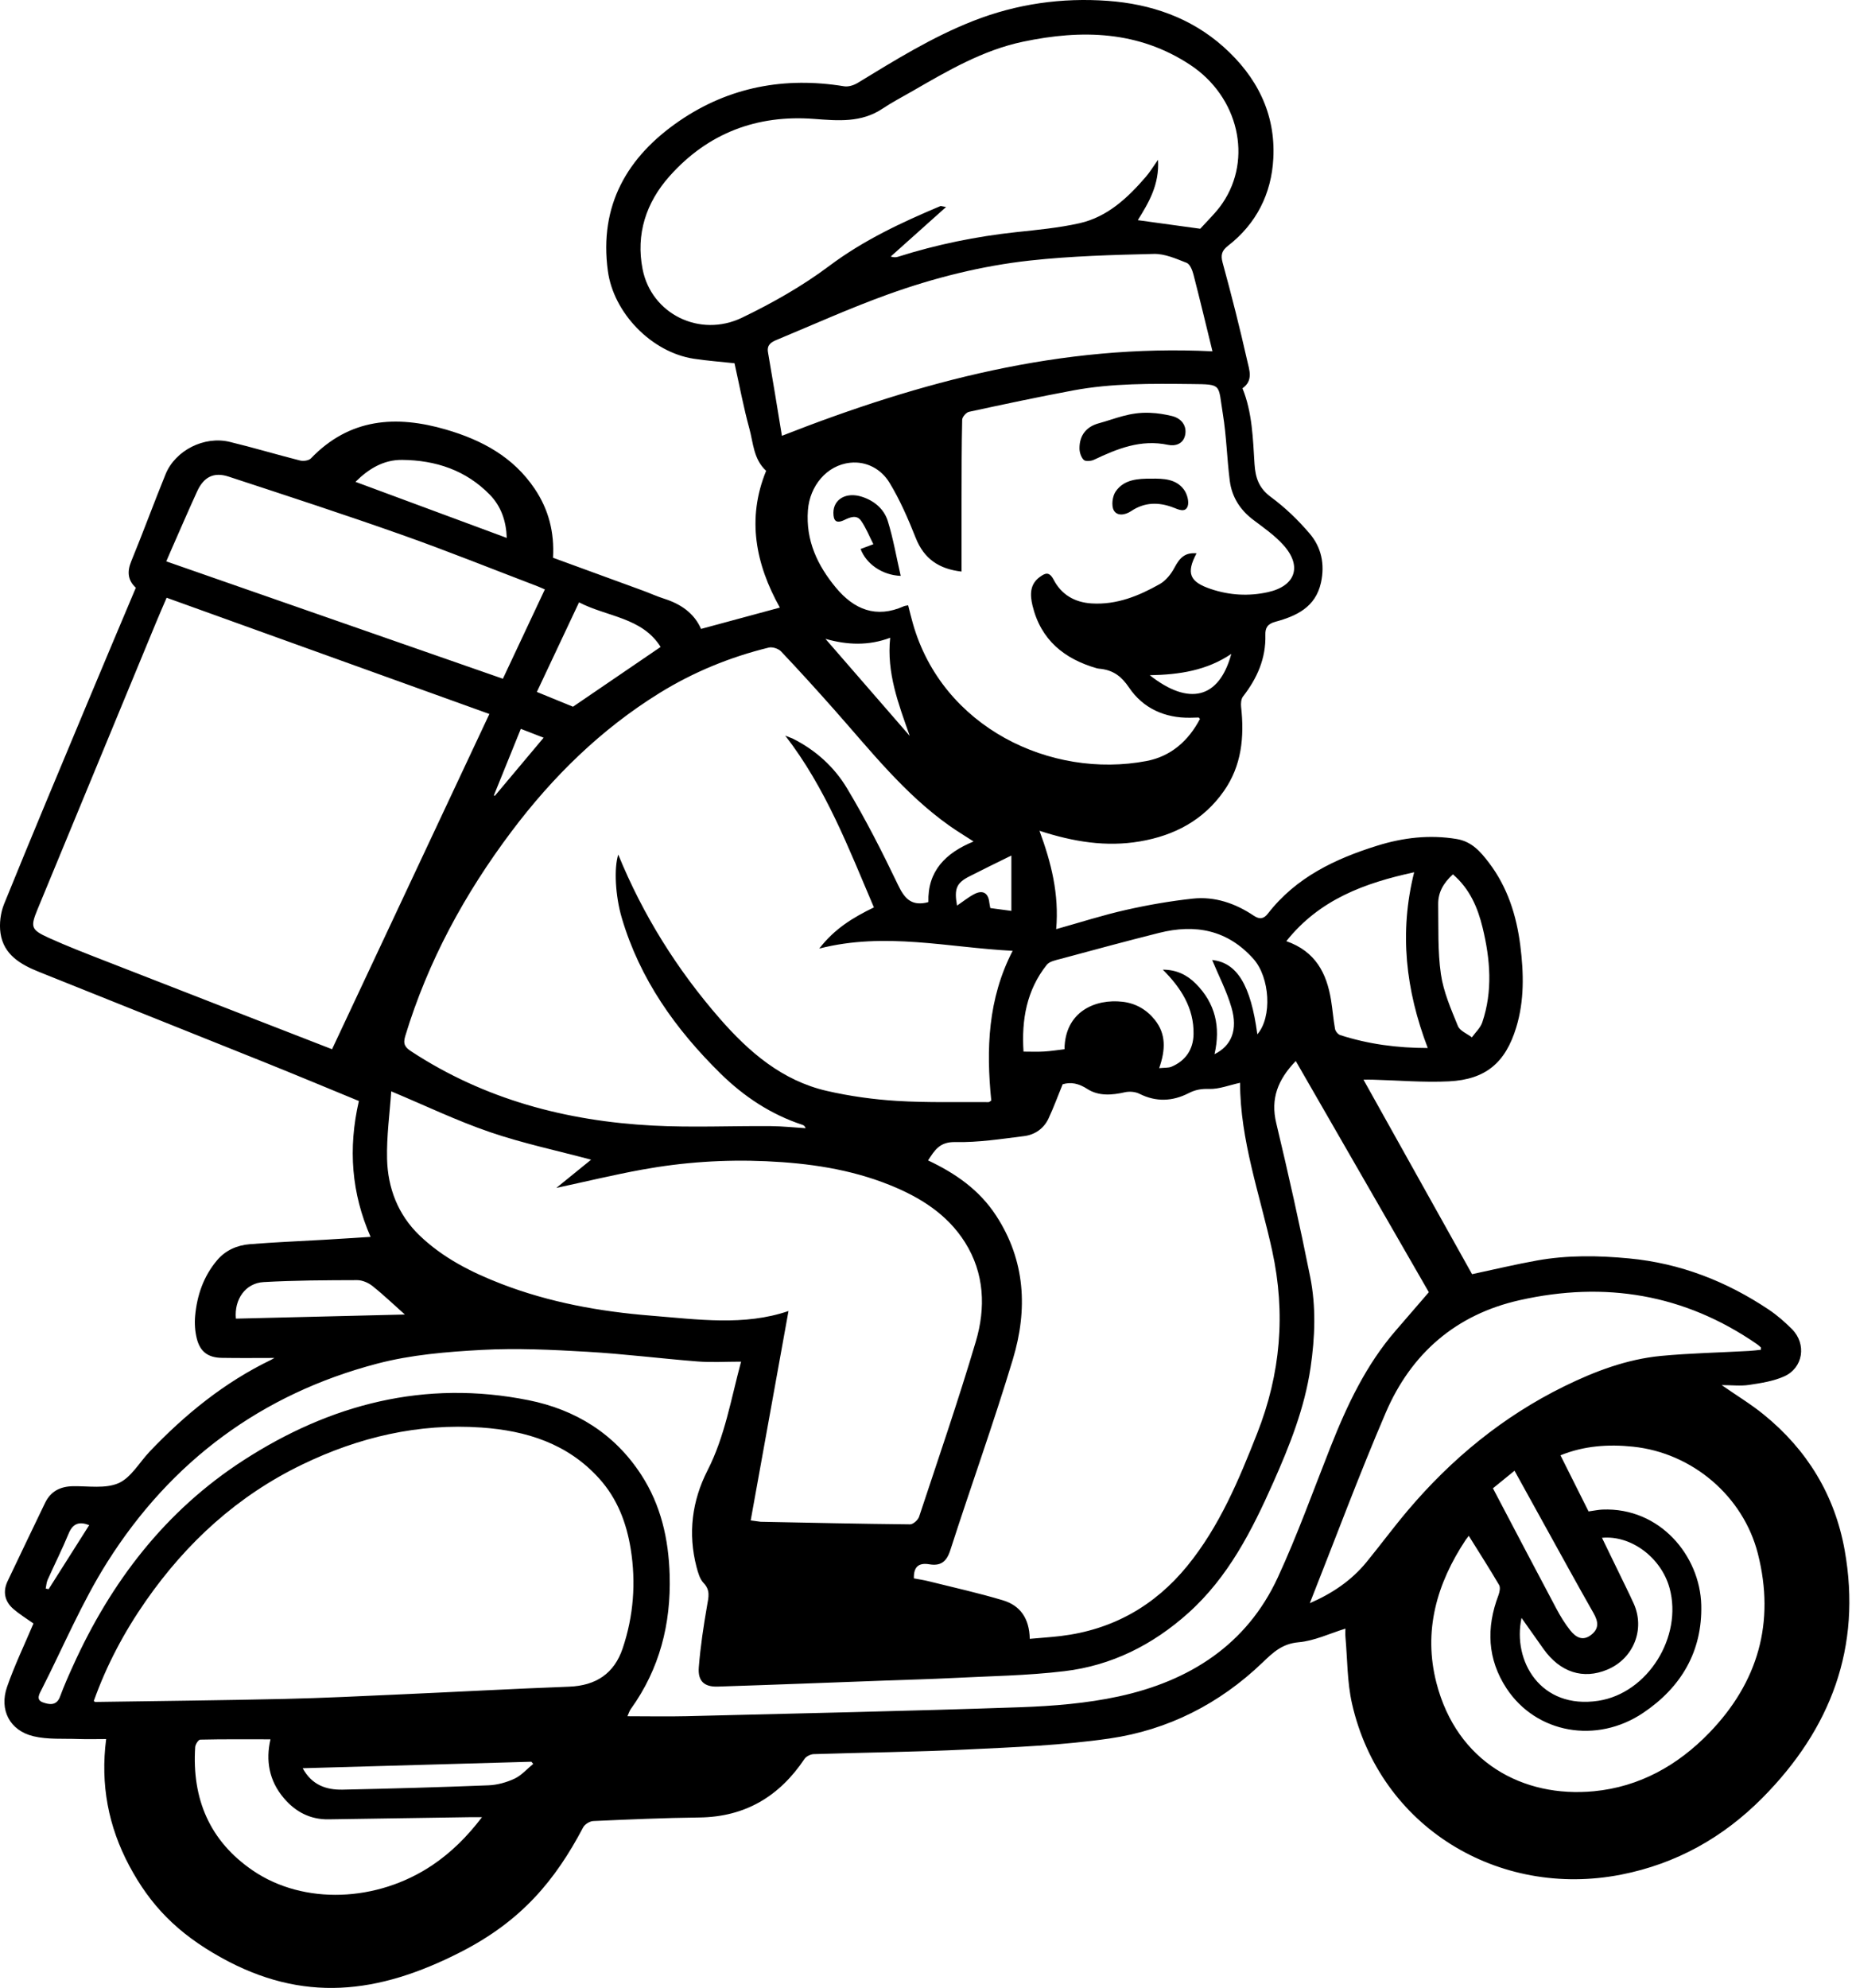 <svg width="41" height="44" viewBox="0 0 41 44" fill="none" xmlns="http://www.w3.org/2000/svg">
<path id="Union" d="M24.527 0.019C25.476 0.089 26.356 0.388 27.082 1.033C27.819 1.689 28.242 2.509 28.189 3.507C28.148 4.287 27.815 4.952 27.185 5.441C27.052 5.545 27.019 5.64 27.067 5.815C27.264 6.533 27.447 7.256 27.611 7.982C27.655 8.181 27.753 8.423 27.506 8.594C27.724 9.13 27.737 9.704 27.773 10.272C27.793 10.575 27.869 10.804 28.133 10.999C28.448 11.231 28.737 11.509 28.991 11.807C29.253 12.112 29.333 12.49 29.244 12.895C29.125 13.439 28.7 13.636 28.234 13.762C28.056 13.81 28.009 13.901 28.013 14.053C28.027 14.573 27.831 15.014 27.518 15.416C27.475 15.472 27.468 15.571 27.476 15.647C27.55 16.311 27.488 16.949 27.093 17.511C26.642 18.154 26 18.493 25.237 18.623C24.488 18.751 23.763 18.632 23.012 18.388C23.273 19.093 23.449 19.789 23.382 20.565C23.921 20.414 24.418 20.254 24.925 20.14C25.411 20.03 25.906 19.944 26.401 19.89C26.893 19.836 27.349 19.994 27.757 20.268C27.891 20.358 27.982 20.334 28.07 20.22C28.691 19.419 29.557 19.008 30.492 18.717C31.065 18.539 31.649 18.47 32.252 18.571C32.587 18.628 32.78 18.856 32.96 19.092C33.372 19.632 33.573 20.26 33.657 20.93C33.734 21.541 33.748 22.149 33.565 22.746C33.327 23.521 32.892 23.893 32.078 23.934C31.518 23.962 30.953 23.912 30.39 23.897C30.328 23.895 30.267 23.897 30.185 23.897C30.997 25.352 31.801 26.791 32.589 28.202C33.082 28.097 33.552 27.984 34.027 27.899C34.702 27.778 35.382 27.788 36.065 27.853C37.197 27.96 38.219 28.359 39.157 28.986C39.342 29.11 39.514 29.261 39.672 29.419C39.998 29.748 39.922 30.274 39.499 30.464C39.259 30.572 38.984 30.613 38.72 30.653C38.533 30.681 38.339 30.657 38.115 30.657C38.448 30.889 38.764 31.079 39.047 31.31C40.006 32.089 40.618 33.09 40.837 34.307C41.222 36.459 40.528 38.27 39.017 39.793C38.149 40.669 37.111 41.252 35.888 41.492C33.178 42.023 30.551 40.441 29.931 37.707C29.823 37.23 29.83 36.727 29.786 36.235C29.78 36.169 29.785 36.101 29.785 36.047C29.433 36.156 29.096 36.319 28.747 36.349C28.386 36.381 28.184 36.573 27.95 36.798C26.999 37.711 25.858 38.291 24.562 38.479C23.522 38.63 22.464 38.671 21.412 38.722C20.279 38.778 19.145 38.788 18.011 38.825C17.942 38.828 17.848 38.875 17.81 38.931C17.254 39.76 16.499 40.214 15.485 40.227C14.701 40.236 13.916 40.271 13.132 40.306C13.054 40.31 12.946 40.378 12.91 40.446C12.291 41.62 11.546 42.516 10.203 43.203C8.358 44.147 6.701 44.33 4.898 43.329C3.916 42.784 3.324 42.162 2.862 41.296C2.398 40.425 2.22 39.5 2.35 38.491C2.143 38.491 1.937 38.497 1.732 38.49C1.401 38.478 1.058 38.505 0.74 38.429C0.217 38.304 -0.022 37.846 0.157 37.334C0.323 36.857 0.544 36.399 0.741 35.933C0.601 35.834 0.436 35.733 0.293 35.609C0.103 35.443 0.059 35.228 0.167 34.999C0.44 34.42 0.72 33.845 0.996 33.268C1.12 33.009 1.33 32.901 1.612 32.895C1.953 32.889 2.334 32.955 2.625 32.827C2.901 32.705 3.084 32.371 3.31 32.132C4.095 31.307 4.967 30.597 5.999 30.099C6.032 30.082 6.064 30.062 6.075 30.056C5.697 30.056 5.303 30.061 4.909 30.054C4.607 30.049 4.43 29.919 4.357 29.628C4.316 29.466 4.305 29.289 4.32 29.123C4.362 28.67 4.505 28.251 4.804 27.896C4.995 27.669 5.251 27.561 5.533 27.538C6.082 27.494 6.633 27.472 7.183 27.44C7.514 27.421 7.846 27.399 8.204 27.376C7.781 26.411 7.703 25.422 7.945 24.369C7.255 24.085 6.568 23.798 5.877 23.52C4.206 22.849 2.534 22.181 0.863 21.511C0.456 21.348 0.08 21.131 0.011 20.654C-0.019 20.445 0.012 20.201 0.092 20.005C0.703 18.5 1.332 17.002 1.958 15.503C2.304 14.673 2.655 13.845 3.007 13.009C2.829 12.844 2.811 12.656 2.904 12.427C3.167 11.787 3.405 11.136 3.666 10.495C3.882 9.968 4.521 9.644 5.084 9.78C5.607 9.906 6.122 10.061 6.643 10.193C6.717 10.211 6.836 10.195 6.883 10.146C7.739 9.256 8.766 9.184 9.878 9.509C10.667 9.74 11.361 10.111 11.837 10.818C12.147 11.279 12.275 11.781 12.243 12.345C12.908 12.588 13.57 12.829 14.232 13.072C14.39 13.13 14.544 13.201 14.705 13.252C15.075 13.37 15.369 13.574 15.52 13.92C16.108 13.761 16.684 13.605 17.265 13.448C16.732 12.494 16.525 11.485 16.961 10.421C16.681 10.164 16.677 9.806 16.59 9.488C16.462 9.022 16.373 8.544 16.261 8.04C15.967 8.008 15.662 7.986 15.359 7.94C14.424 7.797 13.583 6.929 13.457 5.998C13.259 4.543 13.888 3.465 15.041 2.676C16.137 1.925 17.372 1.694 18.688 1.91C18.781 1.925 18.901 1.888 18.986 1.836C19.815 1.331 20.638 0.819 21.548 0.462C22.51 0.085 23.508 -0.055 24.527 0.019ZM4.431 38.504C4.392 38.505 4.325 38.61 4.321 38.669C4.247 39.815 4.641 40.752 5.603 41.405C6.722 42.165 8.35 42.105 9.575 41.28C9.991 40.999 10.343 40.65 10.67 40.221C10.539 40.221 10.454 40.219 10.37 40.221C9.338 40.236 8.305 40.252 7.273 40.268C6.866 40.274 6.541 40.102 6.284 39.799C5.954 39.412 5.88 38.961 5.988 38.497L5.209 38.496C4.949 38.496 4.69 38.498 4.431 38.504ZM36.152 32.02C35.614 31.963 35.071 31.998 34.546 32.211C34.758 32.635 34.967 33.051 35.168 33.453C35.293 33.436 35.385 33.416 35.476 33.412C36.749 33.361 37.636 34.436 37.663 35.526C37.688 36.553 37.216 37.346 36.381 37.909C35.344 38.609 34.008 38.366 33.352 37.37C32.928 36.725 32.899 36.028 33.172 35.311C33.198 35.241 33.22 35.137 33.188 35.082C32.978 34.723 32.752 34.373 32.516 33.993C32.477 34.043 32.462 34.062 32.449 34.081C31.806 35.05 31.504 36.1 31.8 37.248C32.252 39.002 33.716 39.798 35.289 39.646C36.292 39.549 37.14 39.077 37.84 38.353C38.924 37.232 39.301 35.906 38.917 34.391C38.596 33.121 37.47 32.157 36.152 32.02ZM6.701 39.137C6.904 39.509 7.221 39.618 7.583 39.611C8.661 39.588 9.739 39.558 10.817 39.515C11.012 39.507 11.216 39.45 11.393 39.367C11.547 39.294 11.668 39.152 11.804 39.041L11.763 38.993C10.091 39.04 8.417 39.088 6.701 39.137ZM28.686 23.484C28.288 23.897 28.124 24.317 28.254 24.859C28.524 25.988 28.777 27.122 29.005 28.26C29.138 28.925 29.112 29.6 29.013 30.273C28.881 31.167 28.551 31.995 28.188 32.812C27.715 33.876 27.193 34.908 26.303 35.705C25.516 36.409 24.607 36.865 23.563 36.989C22.741 37.088 21.908 37.098 21.079 37.141C20.599 37.165 20.117 37.178 19.636 37.195C18.387 37.241 17.137 37.29 15.887 37.33C15.591 37.339 15.447 37.209 15.47 36.906C15.506 36.447 15.575 35.989 15.654 35.535C15.686 35.351 15.73 35.197 15.576 35.037C15.492 34.949 15.453 34.807 15.42 34.683C15.227 33.941 15.319 33.22 15.663 32.546C16.047 31.796 16.18 30.978 16.406 30.138C16.066 30.138 15.754 30.158 15.447 30.134C14.629 30.07 13.813 29.966 12.995 29.919C12.22 29.874 11.44 29.836 10.667 29.878C9.892 29.92 9.101 29.985 8.354 30.181C5.79 30.852 3.785 32.343 2.374 34.577C1.813 35.465 1.403 36.447 0.925 37.387C0.874 37.488 0.787 37.62 0.948 37.679C1.084 37.728 1.252 37.764 1.33 37.55C1.415 37.319 1.515 37.093 1.617 36.869C2.458 35.01 3.66 33.441 5.386 32.324C7.313 31.077 9.407 30.533 11.695 30.99C12.743 31.199 13.607 31.734 14.197 32.644C14.632 33.314 14.802 34.065 14.825 34.861C14.856 35.946 14.602 36.941 13.964 37.828C13.935 37.868 13.921 37.918 13.89 37.986C14.344 37.986 14.772 37.995 15.199 37.985C17.66 37.924 20.123 37.872 22.584 37.787C23.315 37.761 24.056 37.702 24.769 37.547C26.328 37.209 27.598 36.409 28.289 34.913C28.724 33.971 29.074 32.99 29.456 32.025C29.822 31.101 30.241 30.209 30.899 29.45C31.141 29.171 31.383 28.89 31.632 28.601C30.684 26.955 29.692 25.231 28.686 23.484ZM10.657 31.596C9.263 31.498 7.943 31.81 6.693 32.414C5.266 33.102 4.135 34.136 3.232 35.429C2.75 36.12 2.358 36.858 2.077 37.648C2.093 37.662 2.099 37.67 2.105 37.67C3.502 37.649 4.9 37.635 6.296 37.603C7.15 37.584 8.003 37.541 8.856 37.503C10.103 37.448 11.35 37.379 12.598 37.332C13.193 37.309 13.597 37.043 13.786 36.481C14.026 35.765 14.082 35.028 13.963 34.285C13.87 33.708 13.668 33.172 13.266 32.726C12.567 31.95 11.653 31.666 10.657 31.596ZM35.465 34.037C35.589 34.292 35.703 34.526 35.816 34.76C35.933 35.003 36.055 35.245 36.167 35.491C36.424 36.062 36.164 36.711 35.584 36.954C35.048 37.179 34.539 37.015 34.17 36.497C34.013 36.277 33.858 36.056 33.684 35.81C33.479 36.762 34.106 37.841 35.386 37.644C36.483 37.474 37.253 36.224 36.962 35.152C36.78 34.482 36.115 33.975 35.465 34.037ZM27.453 23.966C27.212 24.018 26.988 24.109 26.767 24.102C26.596 24.096 26.464 24.119 26.313 24.196C25.959 24.377 25.594 24.395 25.225 24.209C25.134 24.163 25.005 24.153 24.905 24.175C24.616 24.241 24.322 24.264 24.072 24.103C23.882 23.98 23.709 23.943 23.525 23.999C23.418 24.26 23.326 24.513 23.213 24.755C23.108 24.98 22.91 25.116 22.672 25.146C22.166 25.209 21.655 25.289 21.148 25.278C20.803 25.27 20.691 25.459 20.546 25.684C21.158 25.972 21.682 26.339 22.051 26.904C22.704 27.903 22.753 28.987 22.424 30.082C21.997 31.501 21.493 32.897 21.039 34.308C20.957 34.565 20.828 34.666 20.573 34.623C20.328 34.582 20.224 34.69 20.232 34.935C20.345 34.956 20.452 34.972 20.556 34.998C21.107 35.135 21.662 35.258 22.205 35.421C22.579 35.534 22.789 35.814 22.797 36.273C23.039 36.251 23.262 36.237 23.482 36.211C24.625 36.073 25.557 35.55 26.284 34.66C26.997 33.785 27.424 32.761 27.832 31.724C28.35 30.409 28.467 29.074 28.164 27.683C27.894 26.447 27.454 25.241 27.453 23.966ZM33.051 32.941C33.526 33.843 33.986 34.724 34.453 35.601C34.543 35.77 34.644 35.937 34.763 36.086C34.88 36.232 35.033 36.334 35.223 36.187C35.406 36.047 35.384 35.89 35.278 35.704C34.908 35.054 34.55 34.398 34.188 33.745C33.97 33.351 33.752 32.957 33.529 32.552C33.356 32.693 33.207 32.814 33.051 32.941ZM38.897 29.751C37.292 28.642 35.531 28.353 33.644 28.777C32.231 29.094 31.241 29.956 30.678 31.267C30.087 32.643 29.566 34.049 28.997 35.484C29.503 35.264 29.92 34.979 30.25 34.577C30.558 34.2 30.848 33.808 31.162 33.436C32.133 32.288 33.273 31.351 34.627 30.685C35.307 30.351 36.014 30.084 36.772 30.011C37.419 29.95 38.071 29.937 38.721 29.901C38.81 29.896 38.898 29.884 38.983 29.875C38.983 29.838 38.986 29.827 38.983 29.824C38.955 29.799 38.928 29.773 38.897 29.751ZM1.975 33.756C1.753 33.671 1.612 33.718 1.519 33.945C1.376 34.291 1.207 34.626 1.054 34.968C1.028 35.027 1.025 35.096 1.012 35.161C1.033 35.165 1.056 35.169 1.077 35.173C1.375 34.703 1.674 34.232 1.975 33.756ZM8.661 24.155C8.628 24.642 8.557 25.149 8.569 25.653C8.585 26.296 8.811 26.884 9.282 27.339C9.801 27.84 10.436 28.161 11.102 28.418C12.167 28.828 13.278 29.029 14.411 29.12C15.446 29.203 16.483 29.352 17.456 29.017C17.18 30.544 16.902 32.086 16.619 33.652L16.84 33.682C17.943 33.704 19.045 33.728 20.148 33.739C20.216 33.739 20.323 33.643 20.347 33.571C20.774 32.281 21.217 30.994 21.603 29.692C21.824 28.947 21.795 28.184 21.365 27.5C20.971 26.873 20.366 26.497 19.693 26.227C18.817 25.875 17.898 25.744 16.96 25.702C16.034 25.661 15.118 25.723 14.209 25.889C13.6 26 12.996 26.146 12.316 26.293C12.614 26.051 12.865 25.848 13.086 25.668C12.343 25.469 11.58 25.308 10.848 25.058C10.119 24.809 9.419 24.472 8.661 24.155ZM7.909 28.334C7.218 28.336 6.526 28.338 5.837 28.377C5.433 28.399 5.183 28.76 5.222 29.186C6.477 29.156 7.718 29.125 8.963 29.095C8.722 28.881 8.493 28.661 8.247 28.465C8.156 28.392 8.022 28.334 7.909 28.334ZM17.019 14.333C16.162 14.543 15.353 14.874 14.601 15.339C13.305 16.141 12.237 17.19 11.325 18.402C10.288 19.781 9.474 21.275 8.971 22.933C8.917 23.11 8.97 23.183 9.102 23.269C10.726 24.334 12.535 24.812 14.45 24.913C15.318 24.959 16.191 24.918 17.062 24.925C17.32 24.927 17.578 24.955 17.835 24.971C17.817 24.923 17.793 24.906 17.766 24.897C17.068 24.667 16.472 24.273 15.952 23.762C14.956 22.783 14.165 21.673 13.765 20.316C13.622 19.831 13.59 19.216 13.687 18.914C14.235 20.255 14.99 21.461 15.937 22.547C16.584 23.288 17.317 23.918 18.302 24.145C18.812 24.262 19.337 24.335 19.86 24.367C20.532 24.408 21.209 24.389 21.885 24.394C21.904 24.394 21.923 24.372 21.945 24.358C21.83 23.222 21.869 22.108 22.418 21.045C20.99 20.973 19.594 20.622 18.137 20.995C18.477 20.554 18.889 20.305 19.347 20.084C18.788 18.775 18.283 17.443 17.384 16.282L17.546 16.346C18.052 16.598 18.467 16.973 18.75 17.445C19.165 18.136 19.532 18.858 19.88 19.585C20.017 19.871 20.159 20.044 20.489 19.982C20.503 19.98 20.517 19.975 20.553 19.965C20.533 19.283 20.929 18.88 21.553 18.625C21.353 18.495 21.183 18.393 21.022 18.279C20.021 17.571 19.271 16.613 18.469 15.708C18.083 15.272 17.692 14.841 17.291 14.418C17.233 14.356 17.099 14.313 17.019 14.333ZM27.749 21.224C27.173 20.579 26.461 20.447 25.66 20.648C24.931 20.831 24.204 21.028 23.478 21.224C23.371 21.252 23.235 21.278 23.174 21.354C22.727 21.916 22.613 22.571 22.659 23.276C22.82 23.276 22.967 23.283 23.112 23.274C23.265 23.265 23.416 23.241 23.566 23.223C23.575 22.386 24.253 22.101 24.856 22.173C25.141 22.207 25.382 22.344 25.565 22.572C25.818 22.888 25.803 23.239 25.662 23.642C25.779 23.63 25.864 23.639 25.933 23.611C26.249 23.478 26.417 23.226 26.423 22.89C26.434 22.308 26.141 21.86 25.743 21.462C26.035 21.462 26.273 21.571 26.473 21.772C26.905 22.206 27.026 22.729 26.887 23.333C27.264 23.146 27.407 22.795 27.263 22.301C27.157 21.935 26.977 21.591 26.835 21.248C27.382 21.305 27.69 21.798 27.835 22.893C28.168 22.511 28.114 21.633 27.749 21.224ZM3.45 13.79C2.577 15.901 1.704 18.012 0.832 20.124C0.67 20.518 0.683 20.577 1.078 20.757C1.484 20.941 1.901 21.102 2.317 21.264C3.978 21.913 5.642 22.558 7.351 23.223C8.511 20.752 9.664 18.295 10.834 15.803C8.424 14.935 6.063 14.085 3.689 13.23C3.6 13.438 3.523 13.613 3.45 13.79ZM31.307 19.306C30.216 19.543 29.214 19.905 28.477 20.831C29.124 21.058 29.369 21.541 29.466 22.13C29.501 22.343 29.517 22.561 29.555 22.773C29.565 22.826 29.621 22.895 29.67 22.91C30.292 23.111 30.933 23.196 31.608 23.196C31.119 21.913 30.973 20.641 31.307 19.306ZM32.165 19.352C31.955 19.543 31.835 19.754 31.839 20.014C31.847 20.53 31.826 21.053 31.899 21.561C31.956 21.954 32.123 22.335 32.275 22.708C32.318 22.817 32.478 22.878 32.585 22.96C32.663 22.851 32.772 22.753 32.814 22.631C33.05 21.936 32.992 21.233 32.823 20.535C32.715 20.09 32.541 19.676 32.165 19.352ZM21.461 19.397C21.174 19.543 21.12 19.67 21.187 20.044C21.321 19.954 21.438 19.857 21.57 19.789C21.758 19.692 21.878 19.765 21.901 19.972C21.906 20.016 21.917 20.059 21.924 20.099C22.09 20.121 22.241 20.141 22.39 20.161V18.936C22.049 19.104 21.753 19.247 21.461 19.397ZM10.933 17.606C10.941 17.608 10.949 17.61 10.957 17.612C11.313 17.189 11.668 16.765 12.035 16.328C11.852 16.257 11.697 16.197 11.53 16.132L10.933 17.606ZM26.376 8.5C25.499 8.491 24.621 8.48 23.755 8.642C22.985 8.786 22.218 8.949 21.452 9.115C21.39 9.128 21.303 9.228 21.301 9.29C21.287 9.88 21.289 10.472 21.287 11.062C21.286 11.588 21.287 12.114 21.287 12.651C20.788 12.594 20.457 12.37 20.273 11.907C20.107 11.488 19.925 11.068 19.692 10.684C19.51 10.384 19.185 10.204 18.823 10.242C18.299 10.296 17.925 10.761 17.886 11.292C17.835 11.963 18.097 12.515 18.508 13.01C18.908 13.49 19.396 13.692 20.008 13.419C20.035 13.407 20.067 13.406 20.105 13.398C20.141 13.537 20.172 13.671 20.21 13.802C20.864 16.101 23.264 17.246 25.382 16.844C25.923 16.741 26.311 16.396 26.565 15.913C26.546 15.891 26.541 15.882 26.537 15.881C26.475 15.882 26.412 15.885 26.35 15.886C25.785 15.895 25.304 15.676 24.995 15.218C24.828 14.971 24.653 14.842 24.379 14.805C24.349 14.801 24.317 14.801 24.287 14.793C23.56 14.586 23.04 14.163 22.857 13.4C22.802 13.167 22.795 12.933 23.02 12.77C23.137 12.685 23.227 12.643 23.325 12.83C23.496 13.157 23.783 13.332 24.166 13.356C24.723 13.39 25.21 13.19 25.676 12.927C25.809 12.851 25.925 12.707 25.998 12.569C26.126 12.327 26.244 12.228 26.489 12.247C26.256 12.687 26.333 12.879 26.809 13.038C27.222 13.176 27.643 13.2 28.067 13.107C28.684 12.971 28.834 12.529 28.408 12.059C28.218 11.849 27.977 11.681 27.749 11.509C27.454 11.288 27.271 11 27.225 10.641C27.162 10.149 27.152 9.65 27.072 9.163C26.963 8.499 27.068 8.507 26.376 8.5ZM19.707 14.116C19.23 14.295 18.76 14.278 18.274 14.14C18.905 14.867 19.523 15.577 20.14 16.288C19.89 15.579 19.625 14.891 19.707 14.116ZM11.885 15.315C12.166 15.43 12.435 15.54 12.685 15.642C13.337 15.198 13.968 14.767 14.625 14.319C14.215 13.663 13.439 13.655 12.819 13.332C12.5 14.008 12.196 14.655 11.885 15.315ZM27.259 14.473C26.718 14.838 26.118 14.933 25.454 14.945C26.317 15.625 26.988 15.472 27.259 14.473ZM5.061 10.549C4.733 10.441 4.511 10.557 4.366 10.872C4.171 11.299 3.985 11.729 3.796 12.159C3.757 12.247 3.719 12.337 3.681 12.425C6.174 13.295 8.644 14.155 11.133 15.023C11.438 14.373 11.745 13.719 12.062 13.046C11.997 13.018 11.948 12.995 11.899 12.976C10.901 12.596 9.91 12.196 8.903 11.84C7.629 11.389 6.344 10.97 5.061 10.549ZM18.45 11.348C18.452 11.046 18.738 10.883 19.084 10.996C19.356 11.084 19.571 11.266 19.654 11.532C19.774 11.918 19.842 12.32 19.94 12.746C19.532 12.731 19.176 12.482 19.052 12.151C19.127 12.123 19.202 12.095 19.335 12.045C19.245 11.868 19.173 11.686 19.065 11.529C18.964 11.382 18.813 11.452 18.688 11.511C18.504 11.598 18.45 11.518 18.45 11.348ZM8.903 10.179C8.49 10.175 8.161 10.376 7.87 10.665C8.995 11.082 10.097 11.49 11.219 11.906C11.206 11.533 11.095 11.209 10.845 10.951C10.315 10.407 9.646 10.186 8.903 10.179ZM25.49 10.594C25.759 10.591 26.035 10.6 26.209 10.835C26.28 10.93 26.328 11.099 26.294 11.203C26.241 11.356 26.083 11.275 25.974 11.233C25.65 11.109 25.338 11.114 25.046 11.31C24.903 11.406 24.729 11.425 24.657 11.295C24.6 11.191 24.627 10.983 24.699 10.878C24.884 10.61 25.191 10.593 25.49 10.594ZM25.455 9.137C25.644 9.145 25.779 9.17 25.936 9.206C26.159 9.257 26.279 9.427 26.237 9.629C26.194 9.832 26.012 9.879 25.858 9.846C25.258 9.719 24.737 9.93 24.217 10.177C24.152 10.207 24.03 10.217 23.992 10.179C23.933 10.12 23.898 10.012 23.898 9.925C23.896 9.635 24.051 9.443 24.325 9.369C24.694 9.269 25.005 9.119 25.455 9.137ZM25.543 5.62C24.631 5.642 23.714 5.667 22.807 5.766C21.728 5.884 20.671 6.151 19.65 6.519C18.818 6.819 18.009 7.184 17.191 7.524C17.079 7.571 16.973 7.63 17.002 7.796C17.109 8.41 17.208 9.027 17.31 9.646C20.39 8.437 23.513 7.61 26.842 7.776C26.702 7.207 26.567 6.639 26.421 6.075C26.396 5.98 26.344 5.846 26.271 5.818C26.037 5.726 25.785 5.614 25.543 5.62ZM26.351 1.437C25.205 0.679 23.948 0.65 22.653 0.922C21.756 1.11 20.979 1.567 20.199 2.017C19.979 2.144 19.751 2.262 19.54 2.403C19.067 2.72 18.554 2.672 18.022 2.632C16.76 2.536 15.675 2.943 14.824 3.898C14.301 4.484 14.074 5.185 14.226 5.958C14.421 6.949 15.492 7.482 16.428 7.031C17.101 6.707 17.763 6.332 18.358 5.886C19.118 5.316 19.956 4.925 20.817 4.562C20.83 4.556 20.851 4.566 20.944 4.582C20.508 4.973 20.113 5.325 19.719 5.678C19.791 5.701 19.838 5.696 19.881 5.683C20.735 5.412 21.607 5.234 22.497 5.138C22.965 5.088 23.436 5.044 23.894 4.942C24.516 4.803 24.965 4.38 25.369 3.911C25.459 3.807 25.531 3.686 25.636 3.537C25.671 4.086 25.428 4.49 25.189 4.873C25.645 4.935 26.087 4.996 26.571 5.063L26.819 4.797C26.905 4.704 26.991 4.606 27.063 4.499C27.736 3.513 27.42 2.144 26.351 1.437Z" fill="black"/>
</svg>
